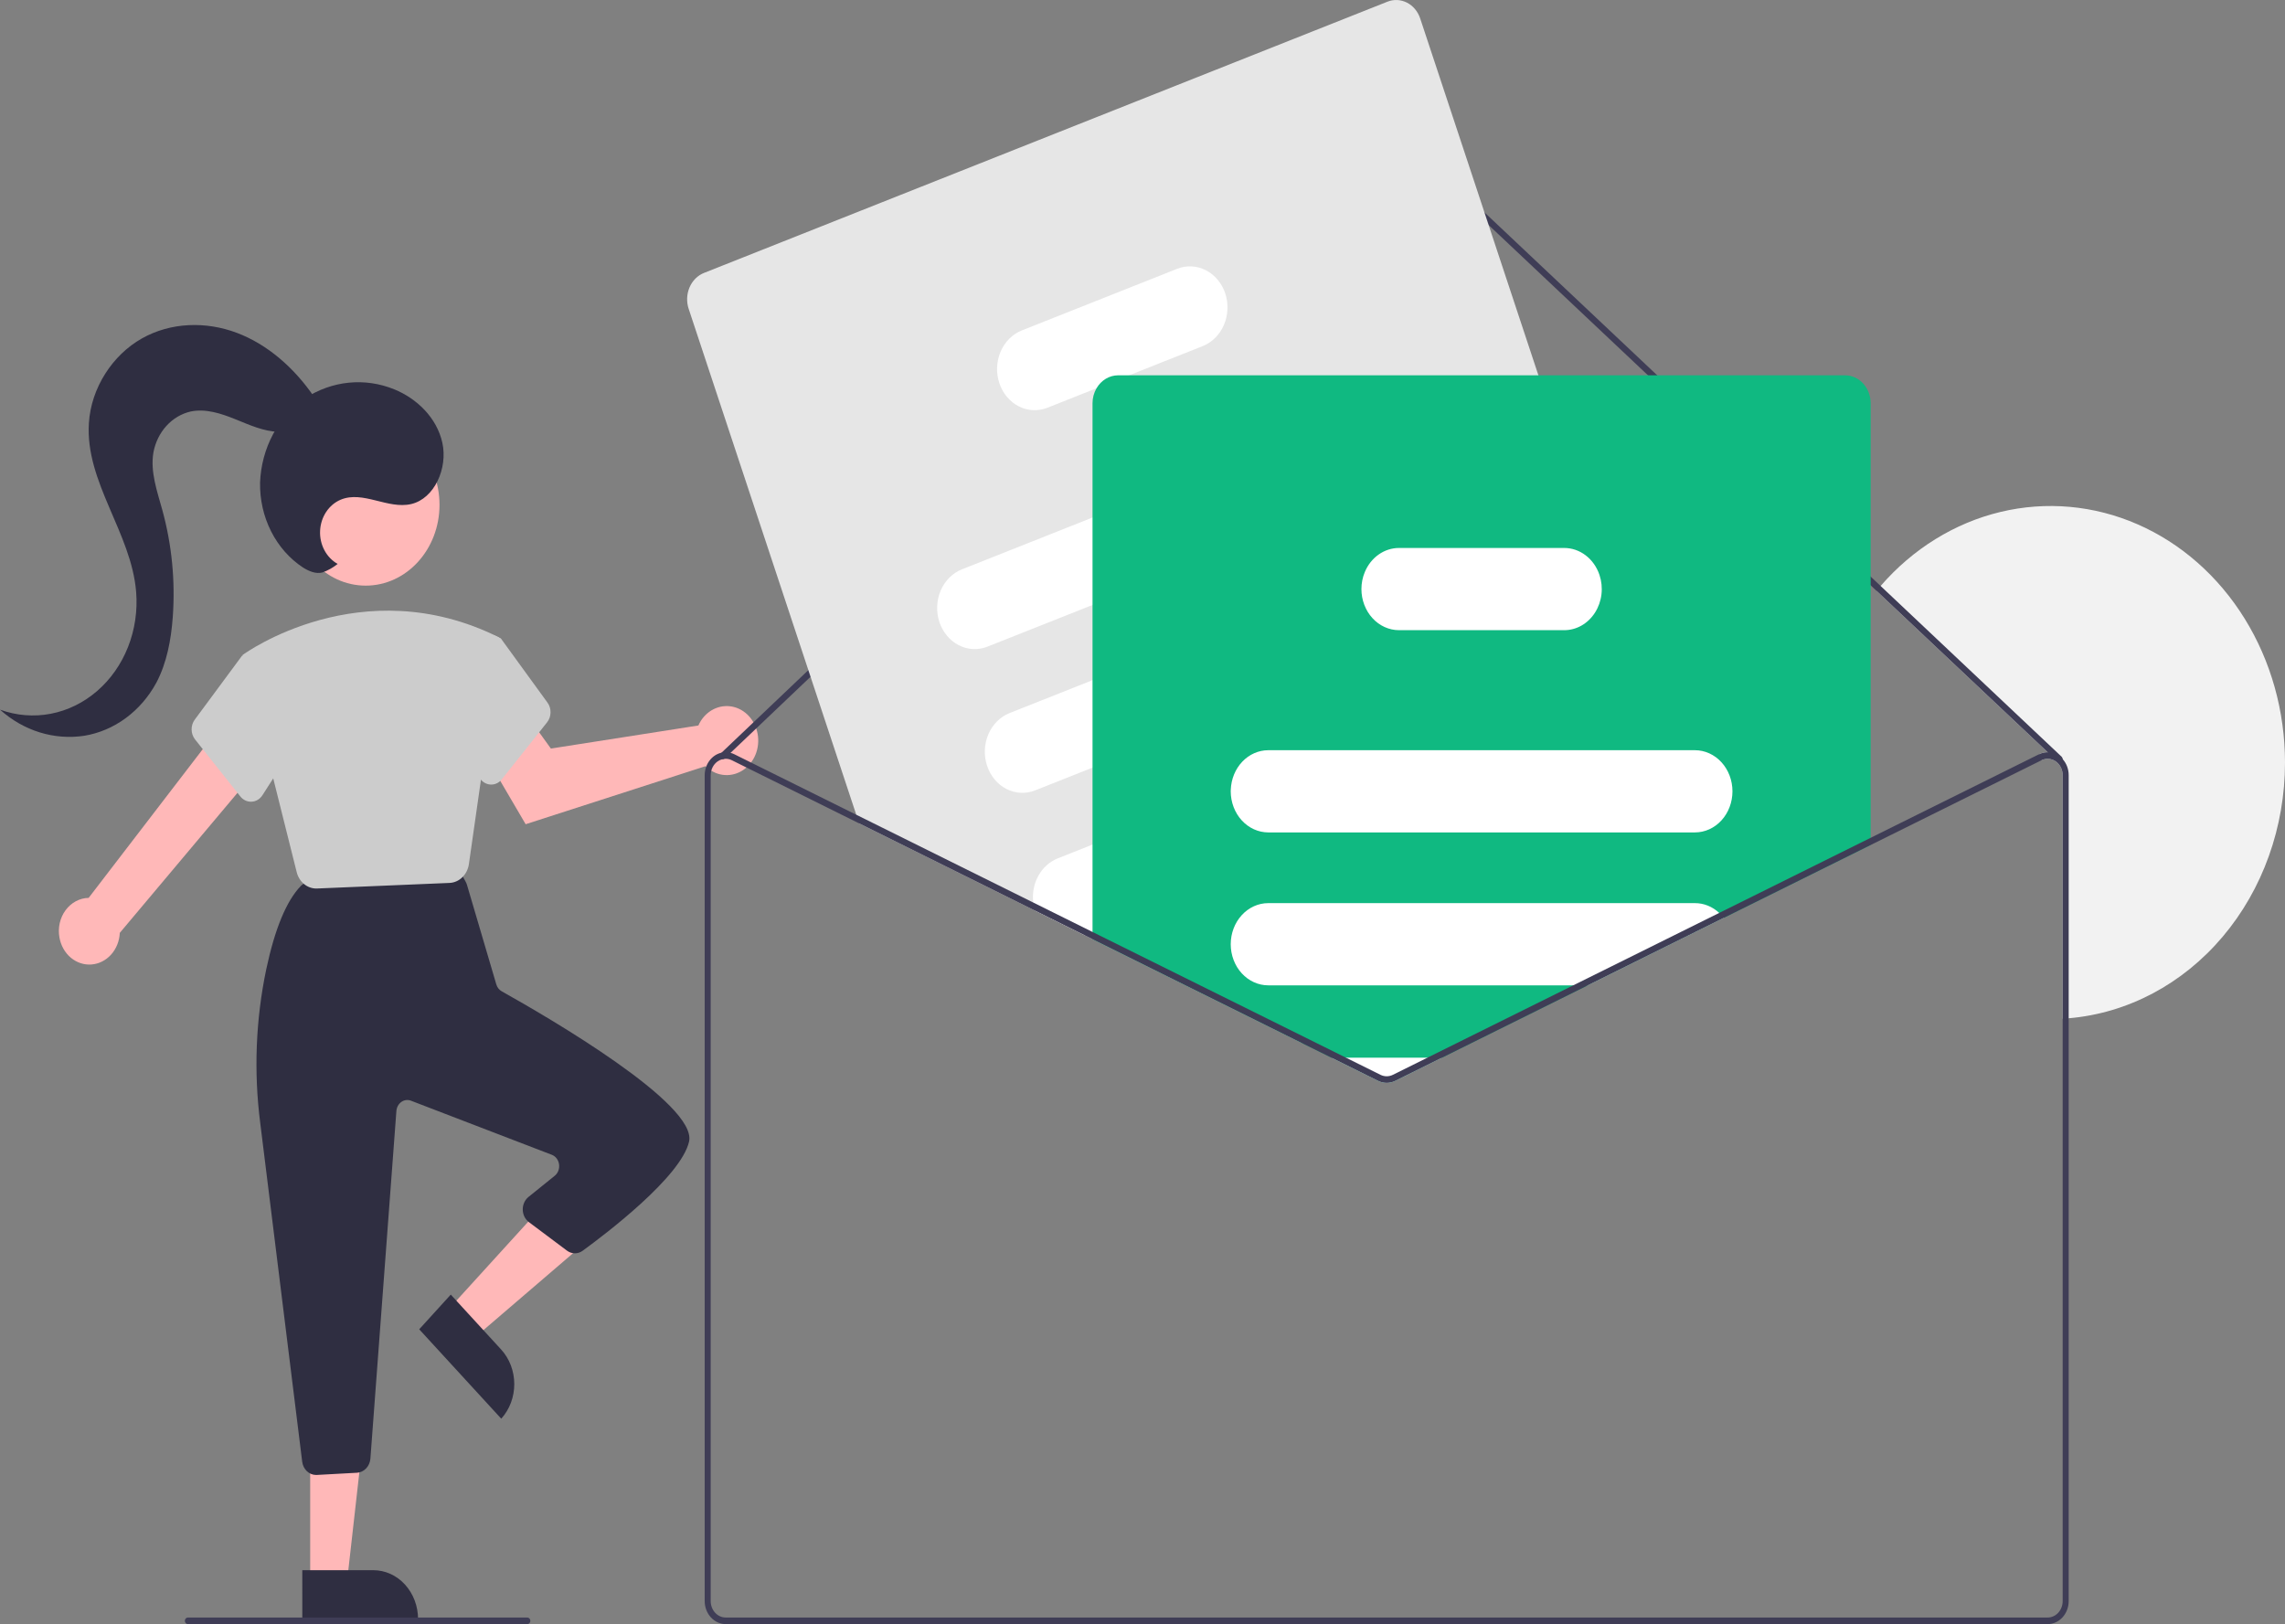 <svg width="332" height="236" viewBox="0 0 332 236" fill="none" xmlns="http://www.w3.org/2000/svg">
<rect x="0" y="0" width="332" height="236" fill="#808080" stroke="none"/>
<g clip-path="url(#clip0_160_240)">
<path d="M332 110.801C332 120.19 328.764 129.234 322.937 136.124C317.11 143.014 309.122 147.242 300.57 147.964C300.282 147.988 299.99 148.012 299.697 148.026V112.65C299.697 112.297 299.626 111.948 299.487 111.629C299.348 111.309 299.145 111.028 298.894 110.806C298.865 110.773 298.833 110.744 298.798 110.72C298.766 110.692 298.733 110.666 298.698 110.643C298.391 110.427 298.04 110.299 297.676 110.27C297.312 110.24 296.947 110.311 296.615 110.476L296.253 109.606C296.649 109.409 297.079 109.306 297.515 109.305L272.65 85.857C272.842 85.618 273.043 85.384 273.244 85.15C277.931 79.74 283.993 75.994 290.645 74.395C297.298 72.796 304.236 73.418 310.562 76.18C316.889 78.942 322.313 83.717 326.135 89.889C329.956 96.061 331.999 103.345 332 110.801Z" fill="#F2F2F2"/>
<path d="M8.634 136.216C8.51 135.525 8.526 134.812 8.681 134.128C8.837 133.444 9.127 132.806 9.532 132.258C9.937 131.71 10.447 131.267 11.025 130.958C11.604 130.649 12.238 130.483 12.881 130.471L32.508 104.894L37.408 111.753L17.405 135.556C17.352 136.741 16.903 137.863 16.144 138.71C15.385 139.557 14.369 140.07 13.287 140.151C12.206 140.233 11.135 139.877 10.277 139.152C9.42 138.427 8.835 137.382 8.634 136.216Z" fill="#FFB8B8"/>
<path d="M101.835 104.736C101.698 104.954 101.576 105.183 101.472 105.421L80.041 108.775L76.787 104.252L69.91 108.736L76.374 119.769L102.511 111.335C103.201 112.019 104.064 112.456 104.987 112.589C105.909 112.722 106.847 112.545 107.675 112.081C108.503 111.616 109.182 110.887 109.622 109.99C110.062 109.093 110.243 108.07 110.139 107.058C110.035 106.046 109.653 105.092 109.042 104.324C108.431 103.556 107.621 103.009 106.72 102.757C105.818 102.505 104.868 102.56 103.996 102.913C103.123 103.267 102.37 103.903 101.835 104.736Z" fill="#FFB8B8"/>
<path d="M65.228 190.192L69.021 194.325L85.39 180.28L79.793 174.179L65.228 190.192Z" fill="#FFB8B8"/>
<path d="M72.828 206.152L60.909 193.161L65.495 188.12L72.808 196.092C73.413 196.751 73.893 197.534 74.222 198.397C74.55 199.259 74.72 200.184 74.722 201.118C74.723 202.052 74.557 202.977 74.232 203.841C73.907 204.705 73.43 205.49 72.828 206.152Z" fill="#2F2E41"/>
<path d="M45.069 229.84H50.421L52.967 207.243H45.069L45.069 229.84Z" fill="#FFB8B8"/>
<path d="M60.742 235.28L43.923 235.28L43.922 228.167L54.243 228.166C55.097 228.166 55.942 228.35 56.73 228.707C57.519 229.065 58.235 229.589 58.839 230.249C59.442 230.91 59.921 231.694 60.247 232.557C60.574 233.42 60.742 234.345 60.742 235.28Z" fill="#2F2E41"/>
<path d="M43.906 212.388L37.81 163.174C36.856 155.737 37.152 148.171 38.684 140.851C39.934 134.967 41.624 130.892 43.707 128.738C44.035 128.401 44.456 128.191 44.904 128.14L65.031 125.845C65.418 125.801 65.809 125.88 66.158 126.07C66.507 126.261 66.798 126.556 66.999 126.922L67.661 128.129C67.741 128.275 67.806 128.431 67.854 128.594L72.109 143.035C72.173 143.253 72.275 143.455 72.411 143.63C72.546 143.804 72.712 143.947 72.899 144.051C79.599 147.795 101.362 160.435 100.116 165.889C98.946 171.013 87.99 179.321 84.66 181.746C84.321 181.994 83.921 182.125 83.513 182.121C83.106 182.118 82.708 181.98 82.372 181.727L76.845 177.587C76.575 177.384 76.353 177.114 76.198 176.799C76.043 176.484 75.959 176.133 75.953 175.775C75.948 175.417 76.02 175.063 76.165 174.742C76.31 174.421 76.523 174.143 76.786 173.93L80.598 170.855C80.832 170.667 81.013 170.413 81.125 170.12C81.236 169.827 81.272 169.506 81.229 169.193C81.186 168.879 81.066 168.584 80.881 168.339C80.696 168.095 80.454 167.91 80.18 167.805L59.708 159.942C59.478 159.853 59.233 159.824 58.991 159.855C58.749 159.887 58.517 159.979 58.313 160.124C58.109 160.27 57.937 160.464 57.813 160.693C57.688 160.922 57.612 161.18 57.593 161.445L53.818 211.949C53.776 212.491 53.557 212.997 53.2 213.375C52.844 213.753 52.374 213.977 51.879 214.006L46.038 214.325C46.002 214.327 45.967 214.328 45.932 214.328C45.436 214.33 44.957 214.134 44.584 213.777C44.211 213.42 43.97 212.926 43.906 212.388Z" fill="#2F2E41"/>
<path d="M53.136 85.099C59.058 85.099 63.858 79.845 63.858 73.363C63.858 66.881 59.058 61.626 53.136 61.626C47.215 61.626 42.415 66.881 42.415 73.363C42.415 79.845 47.215 85.099 53.136 85.099Z" fill="#FFB8B8"/>
<path d="M43.108 126.728L35.216 95.206L35.352 95.106C35.521 94.981 52.532 82.685 72.448 92.594L72.809 92.821L68.132 125.539C68.03 126.285 67.693 126.97 67.18 127.473C66.666 127.977 66.008 128.269 65.319 128.299L46.076 129.109C46.037 129.111 45.998 129.112 45.96 129.112C45.311 129.113 44.68 128.881 44.164 128.45C43.649 128.019 43.278 127.414 43.108 126.728Z" fill="#CCCCCC"/>
<path d="M34.916 115.727L28.343 107.453C28.027 107.056 27.848 106.548 27.84 106.021C27.831 105.494 27.993 104.98 28.297 104.571L35.168 95.279L40.443 96.853L43.239 107.568L38.14 115.542C37.962 115.822 37.728 116.053 37.456 116.219C37.184 116.384 36.88 116.479 36.569 116.495C36.532 116.497 36.496 116.498 36.459 116.498C36.167 116.499 35.877 116.43 35.611 116.297C35.344 116.164 35.108 115.97 34.916 115.727Z" fill="#CCCCCC"/>
<path d="M71.263 114.004C70.952 113.987 70.649 113.892 70.376 113.727C70.104 113.562 69.87 113.33 69.692 113.05L64.593 105.076L67.046 93.798L71.902 92.348L72.809 92.821L79.536 102.079C79.839 102.488 80.001 103.002 79.992 103.529C79.984 104.057 79.806 104.564 79.489 104.961L72.916 113.236C72.725 113.478 72.488 113.673 72.222 113.806C71.955 113.939 71.666 114.007 71.373 114.007C71.337 114.007 71.3 114.006 71.263 114.004Z" fill="#CCCCCC"/>
<path d="M299.697 110.309C299.701 110.428 299.664 110.544 299.592 110.634C299.517 110.73 299.41 110.79 299.295 110.8C299.179 110.81 299.065 110.769 298.977 110.686L297.515 109.305L272.65 85.857L202.911 20.08C202.513 19.707 202.007 19.503 201.483 19.503C200.959 19.504 200.453 19.71 200.056 20.084L106.142 109.401L105.296 110.204C105.263 110.235 105.226 110.261 105.187 110.28C105.117 110.314 105.04 110.327 104.964 110.319C104.855 110.306 104.754 110.25 104.68 110.161C104.642 110.114 104.613 110.059 104.595 110C104.576 109.94 104.568 109.878 104.572 109.815C104.576 109.752 104.59 109.691 104.616 109.635C104.641 109.579 104.676 109.528 104.719 109.487L104.837 109.372L199.484 19.363C200.041 18.84 200.749 18.552 201.482 18.55C202.215 18.548 202.925 18.833 203.483 19.353L273.244 85.15L299.544 109.96C299.59 110.004 299.628 110.057 299.654 110.117C299.68 110.177 299.695 110.242 299.697 110.309Z" fill="#3F3D56"/>
<path d="M246.673 124.42L245.525 120.96L241.57 109.014L233.049 83.291L223.524 54.538L206.346 2.676C206.009 1.665 205.32 0.841 204.429 0.385C203.538 -0.071 202.518 -0.122 201.593 0.244L102.279 39.662C101.355 40.031 100.602 40.786 100.186 41.762C99.769 42.737 99.723 43.853 100.057 44.866L124.411 118.39L124.826 119.646L150.388 132.329L157.574 135.893L158.739 136.472L189.161 151.567L190.339 151.099L210.293 143.181L240.391 131.234L244.446 129.624C245.371 129.255 246.124 128.501 246.542 127.526C246.959 126.55 247.006 125.433 246.673 124.42Z" fill="#E6E6E6"/>
<path d="M205.028 63.178C204.533 61.689 203.518 60.477 202.207 59.806C200.896 59.135 199.396 59.06 198.035 59.599L158.739 75.201L139.763 82.732C139.089 82.999 138.47 83.408 137.94 83.937C137.411 84.466 136.981 85.104 136.677 85.815C136.373 86.526 136.2 87.295 136.168 88.079C136.135 88.863 136.244 89.646 136.489 90.384C136.733 91.122 137.108 91.8 137.592 92.379C138.076 92.958 138.659 93.427 139.308 93.76C139.958 94.092 140.661 94.281 141.377 94.315C142.093 94.35 142.809 94.23 143.483 93.961L158.739 87.907L201.759 70.833C203.118 70.291 204.226 69.18 204.839 67.745C205.452 66.31 205.52 64.668 205.028 63.178Z" fill="white"/>
<path d="M211.947 84.07C211.452 82.581 210.437 81.369 209.126 80.698C207.815 80.027 206.315 79.952 204.954 80.491L198.297 83.133L158.739 98.836L146.682 103.619C145.323 104.16 144.215 105.27 143.602 106.704C142.99 108.139 142.923 109.781 143.415 111.27C143.908 112.759 144.921 113.973 146.231 114.645C147.541 115.316 149.041 115.392 150.402 114.853L158.739 111.542L208.678 91.72C208.791 91.677 208.9 91.625 209.009 91.572C210.277 90.963 211.286 89.849 211.832 88.456C212.377 87.063 212.418 85.495 211.947 84.07Z" fill="white"/>
<path d="M218.94 105.182C218.446 103.693 217.432 102.481 216.122 101.81C214.812 101.139 213.312 101.064 211.952 101.602L193.281 109.014L178.828 114.753L158.739 122.724L153.676 124.735C152.505 125.202 151.516 126.092 150.87 127.258C150.225 128.424 149.962 129.797 150.126 131.148C150.177 131.551 150.264 131.946 150.388 132.329L157.574 135.893L158.739 135.43H158.748L195.202 120.96L215.671 112.837C217.031 112.296 218.14 111.185 218.753 109.75C219.366 108.314 219.433 106.671 218.94 105.182Z" fill="white"/>
<path d="M178.025 42.639C177.53 41.151 176.515 39.938 175.204 39.267C173.893 38.596 172.393 38.522 171.032 39.06L148.463 48.015C147.104 48.556 145.996 49.666 145.383 51.101C144.771 52.535 144.704 54.177 145.196 55.666C145.689 57.155 146.702 58.369 148.012 59.041C149.322 59.713 150.822 59.788 152.183 59.25L159.324 56.416L164.052 54.538L174.755 50.29C176.115 49.749 177.223 48.639 177.836 47.205C178.448 45.77 178.517 44.129 178.025 42.639Z" fill="white"/>
<path d="M268.088 54.538H162.449C161.826 54.539 161.214 54.711 160.667 55.039C160.121 55.368 159.659 55.841 159.324 56.416C158.941 57.067 158.738 57.825 158.739 58.6V136.472L189.161 151.567L193.447 153.694L200.218 157.053C200.614 157.249 201.044 157.351 201.479 157.351C201.914 157.351 202.344 157.249 202.741 157.053L209.511 153.694L230.7 143.181L250.449 133.38L271.799 122.791V58.6C271.798 57.523 271.407 56.49 270.711 55.728C270.016 54.967 269.072 54.539 268.088 54.538Z" fill="#10B981"/>
<path d="M246.262 109.014H184.276C182.866 109.015 181.512 109.613 180.496 110.683C179.481 111.753 178.883 113.211 178.828 114.753C178.821 114.831 178.818 114.909 178.819 114.987C178.821 116.571 179.397 118.089 180.42 119.208C181.443 120.328 182.829 120.958 184.276 120.96H246.262C247.709 120.96 249.097 120.331 250.121 119.211C251.144 118.091 251.719 116.571 251.719 114.987C251.719 113.403 251.144 111.884 250.121 110.763C249.097 109.643 247.709 109.014 246.262 109.014Z" fill="white"/>
<path d="M249.794 132.658C248.81 131.737 247.557 131.232 246.262 131.234H184.276C182.829 131.234 181.441 131.864 180.418 132.984C179.394 134.104 178.819 135.623 178.819 137.208C178.819 138.792 179.394 140.311 180.418 141.431C181.441 142.551 182.829 143.181 184.276 143.181H230.7L250.449 133.38C250.249 133.12 250.03 132.878 249.794 132.658Z" fill="white"/>
<path d="M193.447 153.694L200.218 157.053C200.614 157.249 201.044 157.35 201.479 157.35C201.914 157.35 202.344 157.249 202.741 157.053L209.511 153.694H193.447Z" fill="white"/>
<path d="M232.398 83.549C232.014 82.399 231.317 81.406 230.4 80.704C229.483 80.003 228.392 79.626 227.273 79.626H203.265C202.216 79.627 201.191 79.958 200.31 80.58C199.429 81.202 198.73 82.088 198.297 83.133C197.974 83.907 197.807 84.748 197.808 85.599C197.81 87.182 198.386 88.7 199.409 89.82C200.431 90.94 201.818 91.57 203.265 91.572H227.273C228.151 91.572 229.016 91.34 229.795 90.897C230.573 90.453 231.242 89.809 231.745 89.022C232.248 88.234 232.57 87.326 232.684 86.373C232.798 85.42 232.7 84.451 232.398 83.549Z" fill="white"/>
<path d="M228.583 143.181L207.394 153.694L202.378 156.183C202.096 156.323 201.789 156.395 201.479 156.395C201.169 156.395 200.863 156.323 200.58 156.183L195.564 153.694H193.447L200.218 157.053C200.614 157.249 201.044 157.351 201.479 157.351C201.914 157.351 202.344 157.249 202.741 157.053L209.511 153.694L230.7 143.181H228.583ZM228.583 143.181L207.394 153.694L202.378 156.183C202.096 156.323 201.789 156.395 201.479 156.395C201.169 156.395 200.863 156.323 200.58 156.183L195.564 153.694H193.447L200.218 157.053C200.614 157.249 201.044 157.351 201.479 157.351C201.914 157.351 202.344 157.249 202.741 157.053L209.511 153.694L230.7 143.181H228.583ZM228.583 143.181L207.394 153.694L202.378 156.183C202.096 156.323 201.789 156.395 201.479 156.395C201.169 156.395 200.863 156.323 200.58 156.183L195.564 153.694H193.447L200.218 157.053C200.614 157.249 201.044 157.351 201.479 157.351C201.914 157.351 202.344 157.249 202.741 157.053L209.511 153.694L230.7 143.181H228.583ZM299.697 110.309C299.536 110.134 299.359 109.977 299.169 109.841C298.74 109.536 298.248 109.355 297.738 109.314C297.229 109.273 296.718 109.374 296.253 109.607L249.794 132.658L228.583 143.181L207.394 153.694L202.378 156.183C202.096 156.323 201.789 156.395 201.479 156.395C201.169 156.395 200.863 156.323 200.58 156.183L195.564 153.694L190.339 151.099L158.748 135.43L158.739 135.425L150.126 131.148L124.411 118.39L106.705 109.607C106.525 109.515 106.336 109.446 106.142 109.401C105.715 109.284 105.269 109.274 104.837 109.372C104.147 109.527 103.526 109.938 103.08 110.535C102.634 111.132 102.39 111.879 102.388 112.65V232.655C102.389 233.542 102.711 234.392 103.284 235.019C103.857 235.646 104.634 235.999 105.444 236H297.514C298.325 235.999 299.101 235.646 299.674 235.019C300.247 234.392 300.569 233.542 300.57 232.655V112.65C300.572 111.775 300.258 110.934 299.697 110.309ZM299.697 232.655C299.697 233.289 299.467 233.896 299.058 234.344C298.648 234.792 298.093 235.044 297.514 235.044H105.444C104.865 235.044 104.31 234.792 103.901 234.344C103.491 233.896 103.261 233.289 103.261 232.655V112.65C103.261 112.251 103.353 111.858 103.528 111.508C103.702 111.157 103.954 110.86 104.261 110.643C104.477 110.492 104.714 110.382 104.964 110.319C105.037 110.301 105.111 110.288 105.186 110.28C105.272 110.267 105.358 110.26 105.444 110.261C105.754 110.262 106.061 110.335 106.343 110.476L124.825 119.646L150.388 132.329L157.574 135.893L158.739 136.472L189.161 151.567L193.447 153.694L200.218 157.053C200.614 157.249 201.044 157.351 201.479 157.351C201.914 157.351 202.344 157.249 202.741 157.053L209.511 153.694L230.7 143.181L250.448 133.38L296.615 110.476C296.947 110.311 297.312 110.24 297.676 110.27C298.039 110.299 298.391 110.427 298.697 110.643C298.733 110.666 298.766 110.692 298.798 110.72C298.833 110.744 298.865 110.773 298.894 110.806C299.145 111.028 299.347 111.309 299.486 111.629C299.625 111.948 299.697 112.297 299.697 112.65L299.697 232.655ZM228.583 143.181L207.394 153.694L202.378 156.183C202.096 156.323 201.789 156.395 201.479 156.395C201.169 156.395 200.863 156.323 200.58 156.183L195.564 153.694H193.447L200.218 157.053C200.614 157.249 201.044 157.351 201.479 157.351C201.914 157.351 202.344 157.249 202.741 157.053L209.511 153.694L230.7 143.181H228.583ZM228.583 143.181L207.394 153.694L202.378 156.183C202.096 156.323 201.789 156.395 201.479 156.395C201.169 156.395 200.863 156.323 200.58 156.183L195.564 153.694H193.447L200.218 157.053C200.614 157.249 201.044 157.351 201.479 157.351C201.914 157.351 202.344 157.249 202.741 157.053L209.511 153.694L230.7 143.181H228.583ZM157.574 135.893L158.739 136.472V135.43L157.574 135.893ZM228.583 143.181L207.394 153.694L202.378 156.183C202.096 156.323 201.789 156.395 201.479 156.395C201.169 156.395 200.863 156.323 200.58 156.183L195.564 153.694H193.447L200.218 157.053C200.614 157.249 201.044 157.351 201.479 157.351C201.914 157.351 202.344 157.249 202.741 157.053L209.511 153.694L230.7 143.181H228.583Z" fill="#3F3D56"/>
<path d="M76.621 236H27.294C27.178 236 27.067 235.95 26.985 235.86C26.904 235.77 26.858 235.649 26.858 235.522C26.858 235.395 26.904 235.274 26.985 235.184C27.067 235.095 27.178 235.044 27.294 235.044H76.621C76.737 235.044 76.848 235.095 76.93 235.184C77.012 235.274 77.058 235.395 77.058 235.522C77.058 235.649 77.012 235.77 76.93 235.86C76.848 235.95 76.737 236 76.621 236Z" fill="#3F3D56"/>
<path d="M49.06 81.946C48.255 81.498 47.585 80.805 47.132 79.95C46.679 79.094 46.462 78.114 46.508 77.126C46.554 76.139 46.86 75.188 47.39 74.387C47.919 73.586 48.649 72.97 49.492 72.614C52.727 71.248 56.354 74.037 59.746 73.244C63.126 72.454 65.081 68.03 64.274 64.351C63.467 60.672 60.531 57.9 57.293 56.577C55.178 55.715 52.913 55.384 50.666 55.61C48.419 55.835 46.246 56.611 44.31 57.88C42.394 59.185 40.798 60.984 39.661 63.119C38.524 65.253 37.88 67.66 37.786 70.129C37.742 72.6 38.294 75.04 39.385 77.204C40.477 79.367 42.07 81.178 44.004 82.453C44.866 82.997 45.869 83.434 46.839 83.189C47.635 82.906 48.384 82.486 49.06 81.946Z" fill="#2F2E41"/>
<path d="M45.586 57.593C42.733 53.451 38.882 50.048 34.4 48.361C29.919 46.674 24.798 46.809 20.589 49.194C16.38 51.578 13.242 56.313 12.914 61.488C12.369 70.102 19.092 77.423 19.782 86.024C20.001 88.75 19.596 91.493 18.606 94.006C17.615 96.518 16.069 98.722 14.107 100.417C12.144 102.113 9.828 103.248 7.365 103.719C4.903 104.191 2.372 103.984 0 103.119C1.689 104.641 3.648 105.764 5.752 106.418C7.857 107.072 10.062 107.242 12.23 106.918C14.394 106.563 16.459 105.684 18.275 104.347C20.09 103.009 21.611 101.246 22.727 99.186C24.24 96.308 24.862 92.965 25.103 89.655C25.482 84.421 24.969 79.156 23.589 74.128C22.835 71.384 21.812 68.561 22.291 65.744C22.563 64.279 23.223 62.934 24.188 61.876C25.153 60.818 26.381 60.094 27.719 59.793C29.881 59.35 32.092 60.072 34.157 60.904C36.221 61.735 38.303 62.697 40.502 62.752C42.702 62.807 45.097 61.705 45.947 59.484L45.586 57.593Z" fill="#2F2E41"/>
</g>
<defs>
<clipPath id="clip0_160_240">
<rect width="332" height="236" fill="white"/>
</clipPath>
</defs>
</svg>
